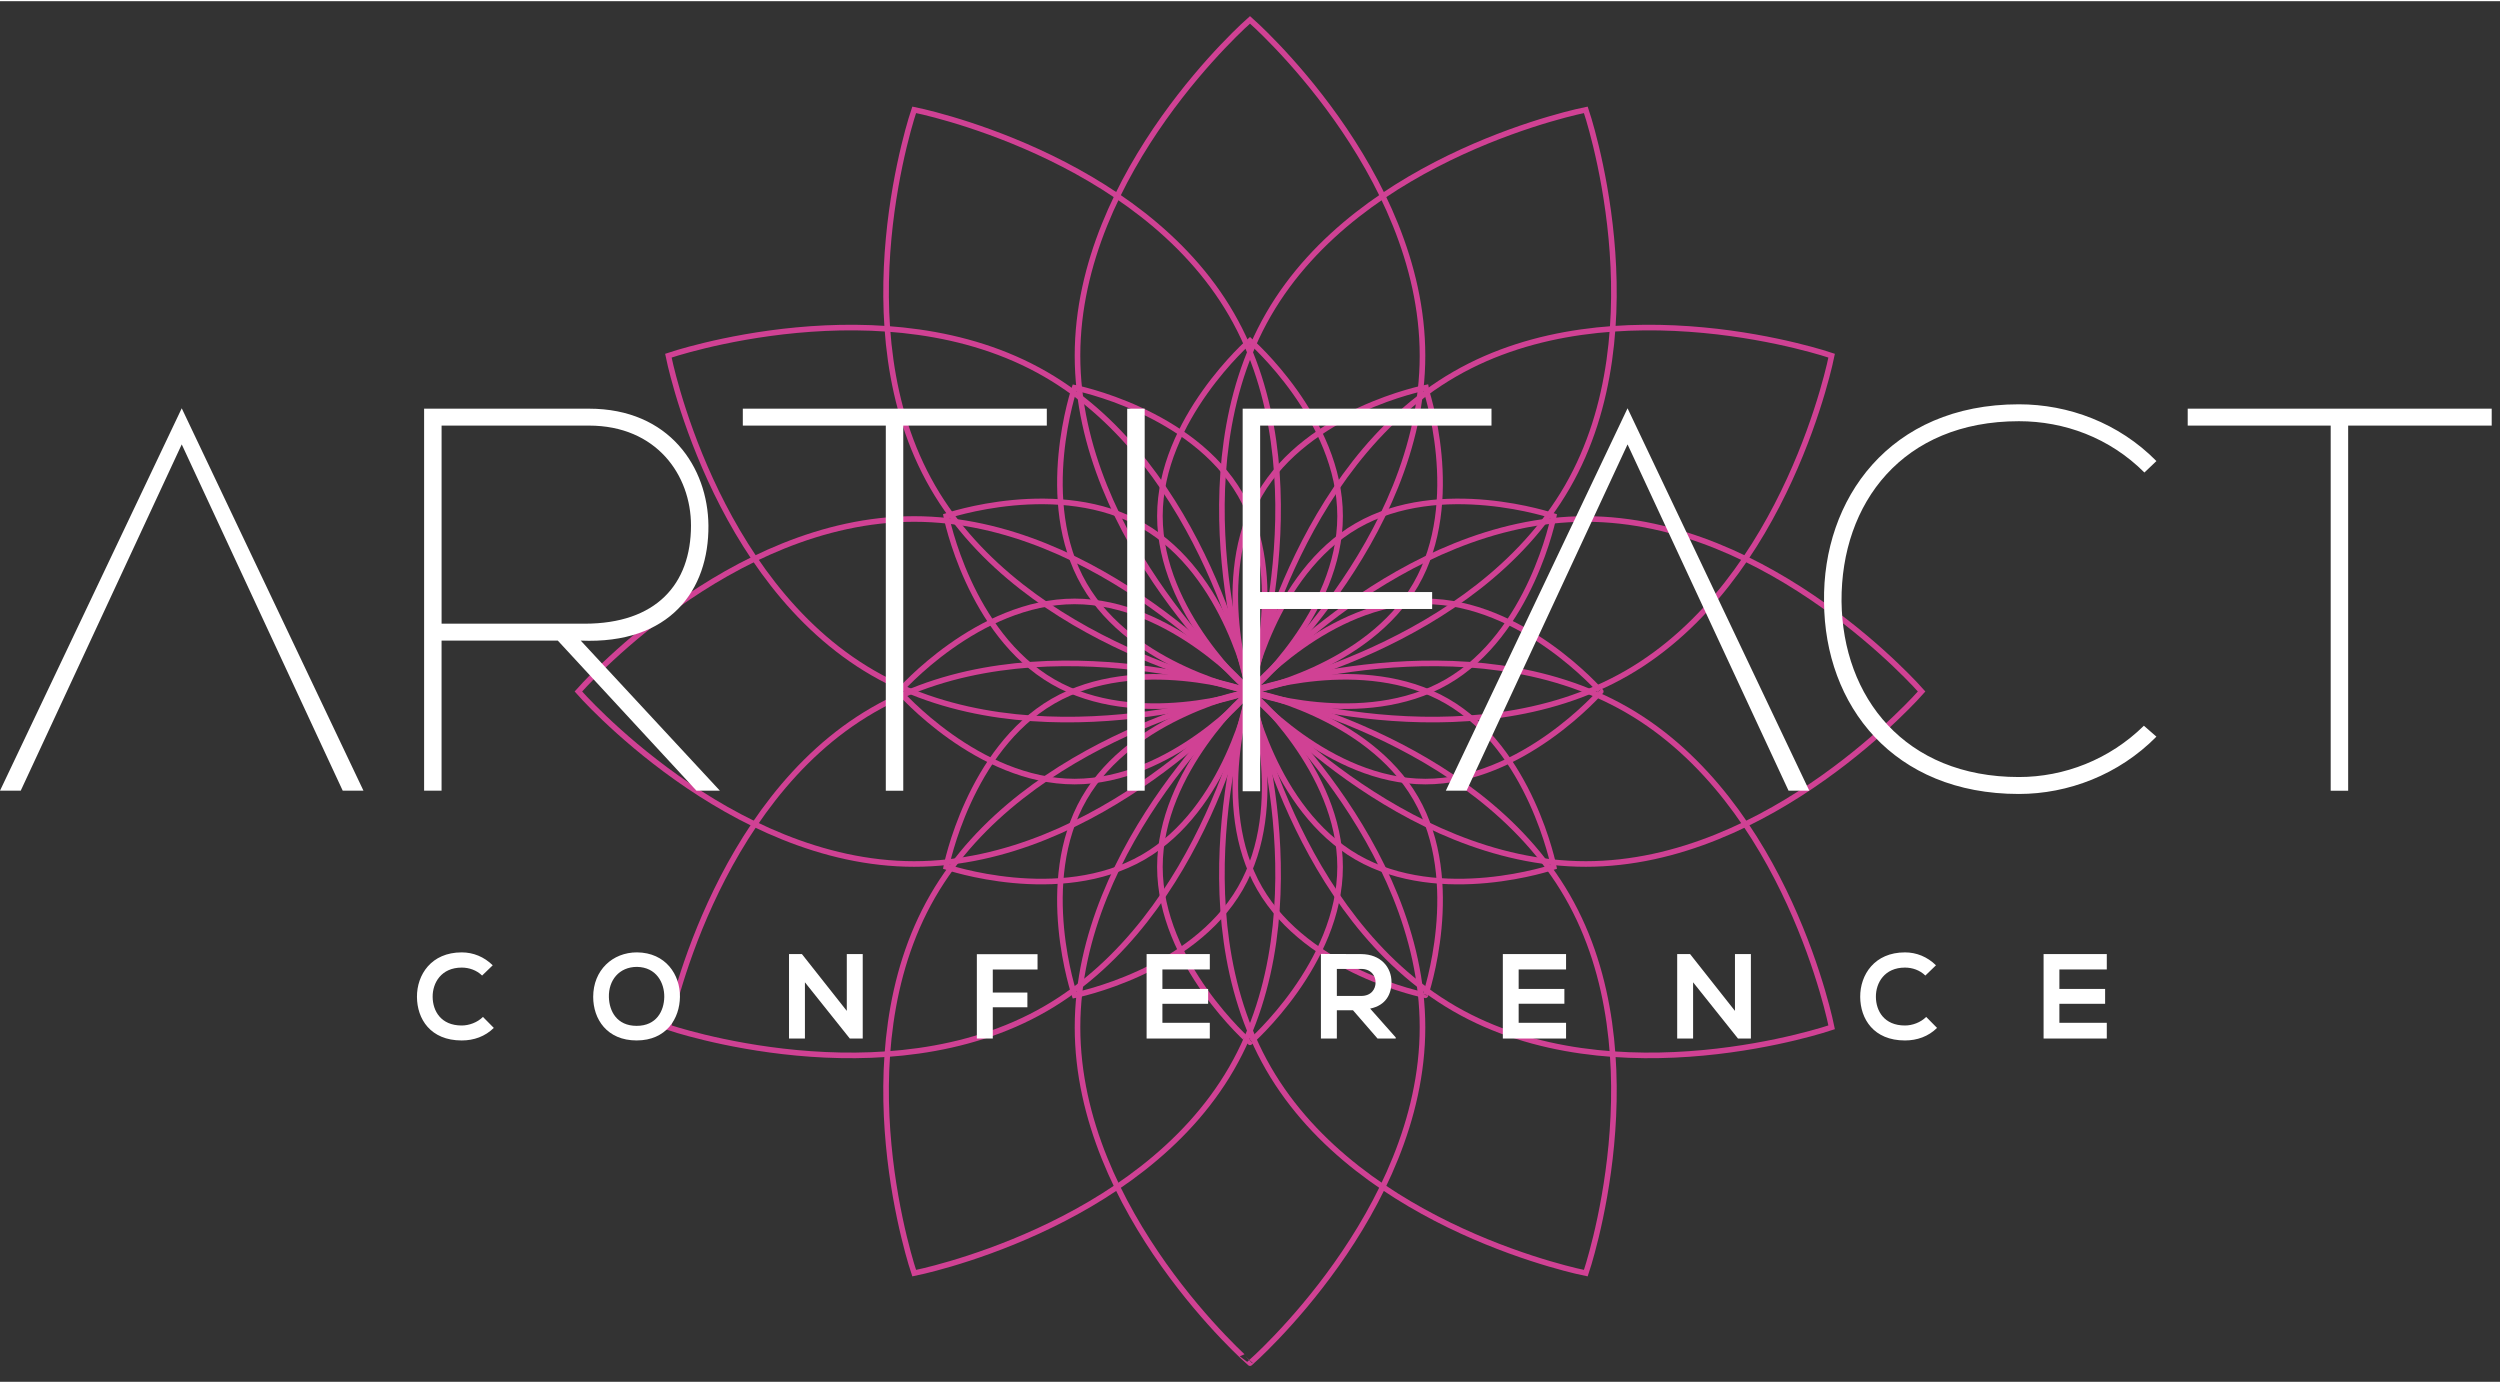 <?xml version="1.0" encoding="utf-8"?>
<svg version="1.1" xmlns="http://www.w3.org/2000/svg" width="235px" height="130px" viewBox="0 0 134 74">
	<rect x="0" y="0" width="134" height="74" fill="#333333" stroke="none"/>
	<def>
		<style>
			.spiral {
				fill: none;
				stroke: #D04194;
				stroke-width: 0.3;
				stroke-miterlimit: 10;
			}
			.text {
				fill: #ffffff;
			}
		</style>
	</def>
	<g class="spiral">
		<path fill="none" stroke="#D04194" stroke-width="0.3" stroke-miterlimit="10" d="M46.789,37.993C55.398,33.022,67,37,67,37 s-2.357,12.036-10.966,17.007C47.425,58.977,35.823,55,35.823,55S38.18,42.963,46.789,37.993z"/>
		<path fill="none" stroke="#D04194" stroke-width="0.3" stroke-miterlimit="10" d="M49.993,47.965C54.964,39.356,67,37,67,37 s3.978,11.602-0.993,20.211C61.037,65.821,49,68.177,49,68.177S45.022,56.575,49.993,47.965z"/>
		<path fill="none" stroke="#D04194" stroke-width="0.3" stroke-miterlimit="10" d="M57.755,55C57.754,45.059,67,37,67,37 s9.245,8.059,9.246,18c0,9.942-9.246,18-9.246,18S57.754,64.941,57.755,55z"/>
		<path fill="none" stroke="#D04194" stroke-width="0.3" stroke-miterlimit="10" d="M67.993,57.211C63.023,48.602,67,37,67,37 s12.036,2.356,17.007,10.965S85,68.177,85,68.177S72.964,65.821,67.993,57.211z"/>
		<path fill="none" stroke="#D04194" stroke-width="0.3" stroke-miterlimit="10" d="M77.966,54.007C69.357,49.036,67,37,67,37 s11.602-3.978,20.211,0.993C95.821,42.963,98.177,55,98.177,55S86.575,58.977,77.966,54.007z"/>
		<path fill="none" stroke="#D04194" stroke-width="0.3" stroke-miterlimit="10" d="M85,46.246C75.059,46.246,67,37,67,37 s8.058-9.246,18-9.246C94.941,27.754,103,37,103,37S94.941,46.246,85,46.246z"/>
		<path fill="none" stroke="#D04194" stroke-width="0.3" stroke-miterlimit="10" d="M87.211,36.007C78.602,40.977,67,37,67,37 s2.356-12.036,10.966-17.007C86.575,15.022,98.177,19,98.177,19S95.82,31.036,87.211,36.007z"/>
		<path fill="none" stroke="#D04194" stroke-width="0.3" stroke-miterlimit="10" d="M84.007,26.035C79.037,34.644,67,37,67,37 s-3.978-11.602,0.993-20.211C72.963,8.179,85,5.823,85,5.823S88.977,17.425,84.007,26.035z"/>
		<path fill="none" stroke="#D04194" stroke-width="0.3" stroke-miterlimit="10" d="M76.246,19C76.246,28.941,67,37,67,37 s-9.246-8.059-9.246-18c0-9.941,9.246-18,9.246-18S76.246,9.059,76.246,19z"/>
		<path fill="none" stroke="#D04194" stroke-width="0.3" stroke-miterlimit="10" d="M66.008,16.789C70.978,25.398,67,37,67,37 s-12.037-2.356-17.007-10.966c-4.971-8.609-0.993-20.212-0.993-20.212S61.037,8.179,66.008,16.789z"/>
		<path fill="none" stroke="#D04194" stroke-width="0.3" stroke-miterlimit="10" d="M56.035,19.993C64.644,24.963,67,37,67,37 s-11.602,3.977-20.211-0.993C38.179,31.037,35.824,19,35.824,19S47.425,15.023,56.035,19.993z"/>
		<path fill="none" stroke="#D04194" stroke-width="0.3" stroke-miterlimit="10" d="M49.001,27.754c9.941,0,18,9.246,18,9.246 s-8.059,9.245-18,9.246C39.059,46.246,31,37,31,37S39.059,27.754,49.001,27.754z"/>

		<path fill="none" stroke="#D04194" stroke-width="0.3" stroke-miterlimit="10" d="M56.444,37.519C60.94,34.922,67,37,67,37 s-1.231,6.287-5.727,8.883c-4.497,2.596-10.556,0.519-10.556,0.519S51.947,40.115,56.444,37.519z"/>
		<path fill="none" stroke="#D04194" stroke-width="0.3" stroke-miterlimit="10" d="M58.117,42.727C60.713,38.231,67,37,67,37 s2.078,6.06-0.519,10.556c-2.596,4.497-8.883,5.728-8.883,5.728S55.521,47.224,58.117,42.727z"/>
		<path fill="none" stroke="#D04194" stroke-width="0.3" stroke-miterlimit="10" d="M62.171,46.401C62.171,41.209,67,37,67,37 s4.829,4.209,4.829,9.401c0,5.192-4.829,9.402-4.829,9.402S62.171,51.594,62.171,46.401z"/>
		<path fill="none" stroke="#D04194" stroke-width="0.3" stroke-miterlimit="10" d="M67.519,47.556C64.923,43.06,67,37,67,37 s6.286,1.231,8.883,5.727s0.519,10.557,0.519,10.557S70.115,52.053,67.519,47.556z"/>
		<path fill="none" stroke="#D04194" stroke-width="0.3" stroke-miterlimit="10" d="M72.728,45.883C68.231,43.287,67,37,67,37 s6.06-2.078,10.556,0.519c4.497,2.596,5.727,8.883,5.727,8.883S77.224,48.479,72.728,45.883z"/>
		<path fill="none" stroke="#D04194" stroke-width="0.3" stroke-miterlimit="10" d="M76.401,41.829C71.209,41.829,67,37,67,37 s4.209-4.829,9.401-4.829c5.192,0,9.401,4.829,9.401,4.829S81.594,41.829,76.401,41.829z"/>
		<path fill="none" stroke="#D04194" stroke-width="0.3" stroke-miterlimit="10" d="M77.556,36.481C73.06,39.077,67,37,67,37 s1.231-6.287,5.727-8.883c4.496-2.596,10.556-0.518,10.556-0.518S82.053,33.885,77.556,36.481z"/>
		<path fill="none" stroke="#D04194" stroke-width="0.3" stroke-miterlimit="10" d="M75.883,31.273C73.287,35.769,67,37,67,37 s-2.078-6.06,0.518-10.556c2.596-4.497,8.883-5.727,8.883-5.727S78.479,26.776,75.883,31.273z"/>
		<path fill="none" stroke="#D04194" stroke-width="0.3" stroke-miterlimit="10" d="M71.829,27.599C71.829,32.791,67,37,67,37 s-4.829-4.209-4.829-9.401c0-5.192,4.829-9.401,4.829-9.401S71.829,22.406,71.829,27.599z"/>
		<path fill="none" stroke="#D04194" stroke-width="0.3" stroke-miterlimit="10" d="M66.482,26.444C69.078,30.94,67,37,67,37 s-6.287-1.231-8.883-5.727c-2.596-4.497-0.518-10.557-0.518-10.557S63.885,21.947,66.482,26.444z"/>
		<path fill="none" stroke="#D04194" stroke-width="0.3" stroke-miterlimit="10" d="M61.273,28.117C65.769,30.713,67,37,67,37 s-6.06,2.077-10.556-0.519c-4.497-2.596-5.727-8.883-5.727-8.883S56.776,25.521,61.273,28.117z"/>
		<path fill="none" stroke="#D04194" stroke-width="0.3" stroke-miterlimit="10" d="M57.599,32.171C62.791,32.171,67,37,67,37 s-4.209,4.829-9.401,4.829c-5.193,0-9.402-4.829-9.402-4.829S52.407,32.171,57.599,32.171z"/>
	</g>

	<g class="text">
		<path d="M29.899,34.273h-6.231v8.044h-0.936V21.841h8.834c4.329,0,6.377,3.159,6.406,6.26c0.029,3.452-2.048,6.377-6.845,6.172 l7.459,8.044H37.33L29.899,34.273z M31.333,33.366c3.832,0,5.704-2.106,5.704-5.265c0-2.691-1.843-5.353-5.47-5.353h-7.898v10.618 H31.333z"/>
		<path d="M39.815,21.841h16.294v0.907h-7.694v19.57h-0.936v-19.57h-7.664V21.841z"/>
		<path d="M60.418,42.317V21.841h0.937v20.476H60.418z"/>
		<path d="M66.608,21.841h13.336v0.907h-12.4v8.922h9.219v0.907h-9.219v9.77h-0.937V21.841z"/>
		<path d="M115.584,39.421c-2.018,2.047-4.739,3.072-7.372,3.072c-6.728,0-10.413-4.739-10.443-10.297 c-0.088-5.499,3.51-10.589,10.443-10.589c2.662,0,5.353,0.995,7.372,3.042l-0.643,0.614c-1.872-1.872-4.301-2.75-6.728-2.75 c-6.231,0-9.536,4.388-9.507,9.653c0.059,5.148,3.393,9.419,9.507,9.419c2.428,0,4.856-0.936,6.699-2.75L115.584,39.421z"/>
		<path d="M117.261,21.841h16.294v0.907h-7.694v19.57h-0.936v-19.57h-7.664V21.841z"/>
		<polygon points="9.741,21.82 0,42.317 1.111,42.317 9.741,23.756 18.37,42.317 19.482,42.317"/>
		<polygon points="87.237,21.82 77.496,42.317 78.608,42.317 87.237,23.756 95.866,42.317 96.978,42.317"/>

		<path d="M26.468,55.032c-0.466,0.459-1.067,0.673-1.72,0.673c-1.681,0-2.393-1.158-2.399-2.335 c-0.006-1.183,0.763-2.386,2.399-2.386c0.614,0,1.196,0.233,1.662,0.692l-0.569,0.55c-0.297-0.291-0.699-0.427-1.093-0.427 c-1.093,0-1.565,0.815-1.558,1.571c0.006,0.75,0.44,1.533,1.558,1.533c0.394,0,0.841-0.162,1.138-0.46L26.468,55.032z"/>
		<path d="M36.445,53.363c-0.013,1.17-0.731,2.341-2.322,2.341c-1.591,0-2.328-1.145-2.328-2.335c0-1.429,1.035-2.386,2.347-2.386 C35.689,50.997,36.458,52.187,36.445,53.363z M34.124,54.922c1.067,0,1.468-0.802,1.481-1.545c0.013-0.756-0.42-1.597-1.461-1.616 c-0.963,0-1.532,0.724-1.507,1.623C32.656,54.127,33.057,54.922,34.124,54.922z"/>
		<path d="M45.388,54.12v-3.045h0.854v4.527H45.55l-2.406-3.014v3.014h-0.853v-4.527h0.692L45.388,54.12z"/>
		<path d="M52.359,55.601v-4.52h3.253v0.821h-2.399v1.235h1.855v0.789h-1.855v1.675H52.359z"/>
		<path d="M64.846,55.601h-3.388c0-1.507,0-3.02,0-4.527h3.388v0.827h-2.541v1.041h2.451v0.796h-2.451v1.021h2.541V55.601z"/>
		<path d="M74.811,55.601h-0.976l-1.313-1.513h-0.867v1.513h-0.854v-4.533c0.718,0,1.436,0.007,2.154,0.007 c1.067,0.006,1.629,0.717,1.629,1.5c0,0.621-0.284,1.248-1.144,1.422l1.371,1.546V55.601z M71.655,51.87v1.449h1.3 c0.543,0,0.776-0.362,0.776-0.724c0-0.362-0.239-0.725-0.776-0.725H71.655z"/>
		<path d="M83.941,55.601h-3.389c0-1.507,0-3.02,0-4.527h3.389v0.827H81.4v1.041h2.451v0.796H81.4v1.021h2.541V55.601z"/>
		<path d="M92.994,54.12v-3.045h0.854v4.527h-0.692l-2.406-3.014v3.014h-0.853v-4.527h0.692L92.994,54.12z"/>
		<path d="M103.826,55.032c-0.465,0.459-1.067,0.673-1.72,0.673c-1.681,0-2.393-1.158-2.399-2.335 c-0.007-1.183,0.763-2.386,2.399-2.386c0.614,0,1.196,0.233,1.662,0.692l-0.569,0.55c-0.297-0.291-0.698-0.427-1.093-0.427 c-1.093,0-1.565,0.815-1.558,1.571c0.006,0.75,0.44,1.533,1.558,1.533c0.394,0,0.841-0.162,1.138-0.46L103.826,55.032z"/>
		<path d="M112.924,55.601h-3.388c0-1.507,0-3.02,0-4.527h3.388v0.827h-2.541v1.041h2.451v0.796h-2.451v1.021h2.541V55.601z"/>
	</g>
</svg>
